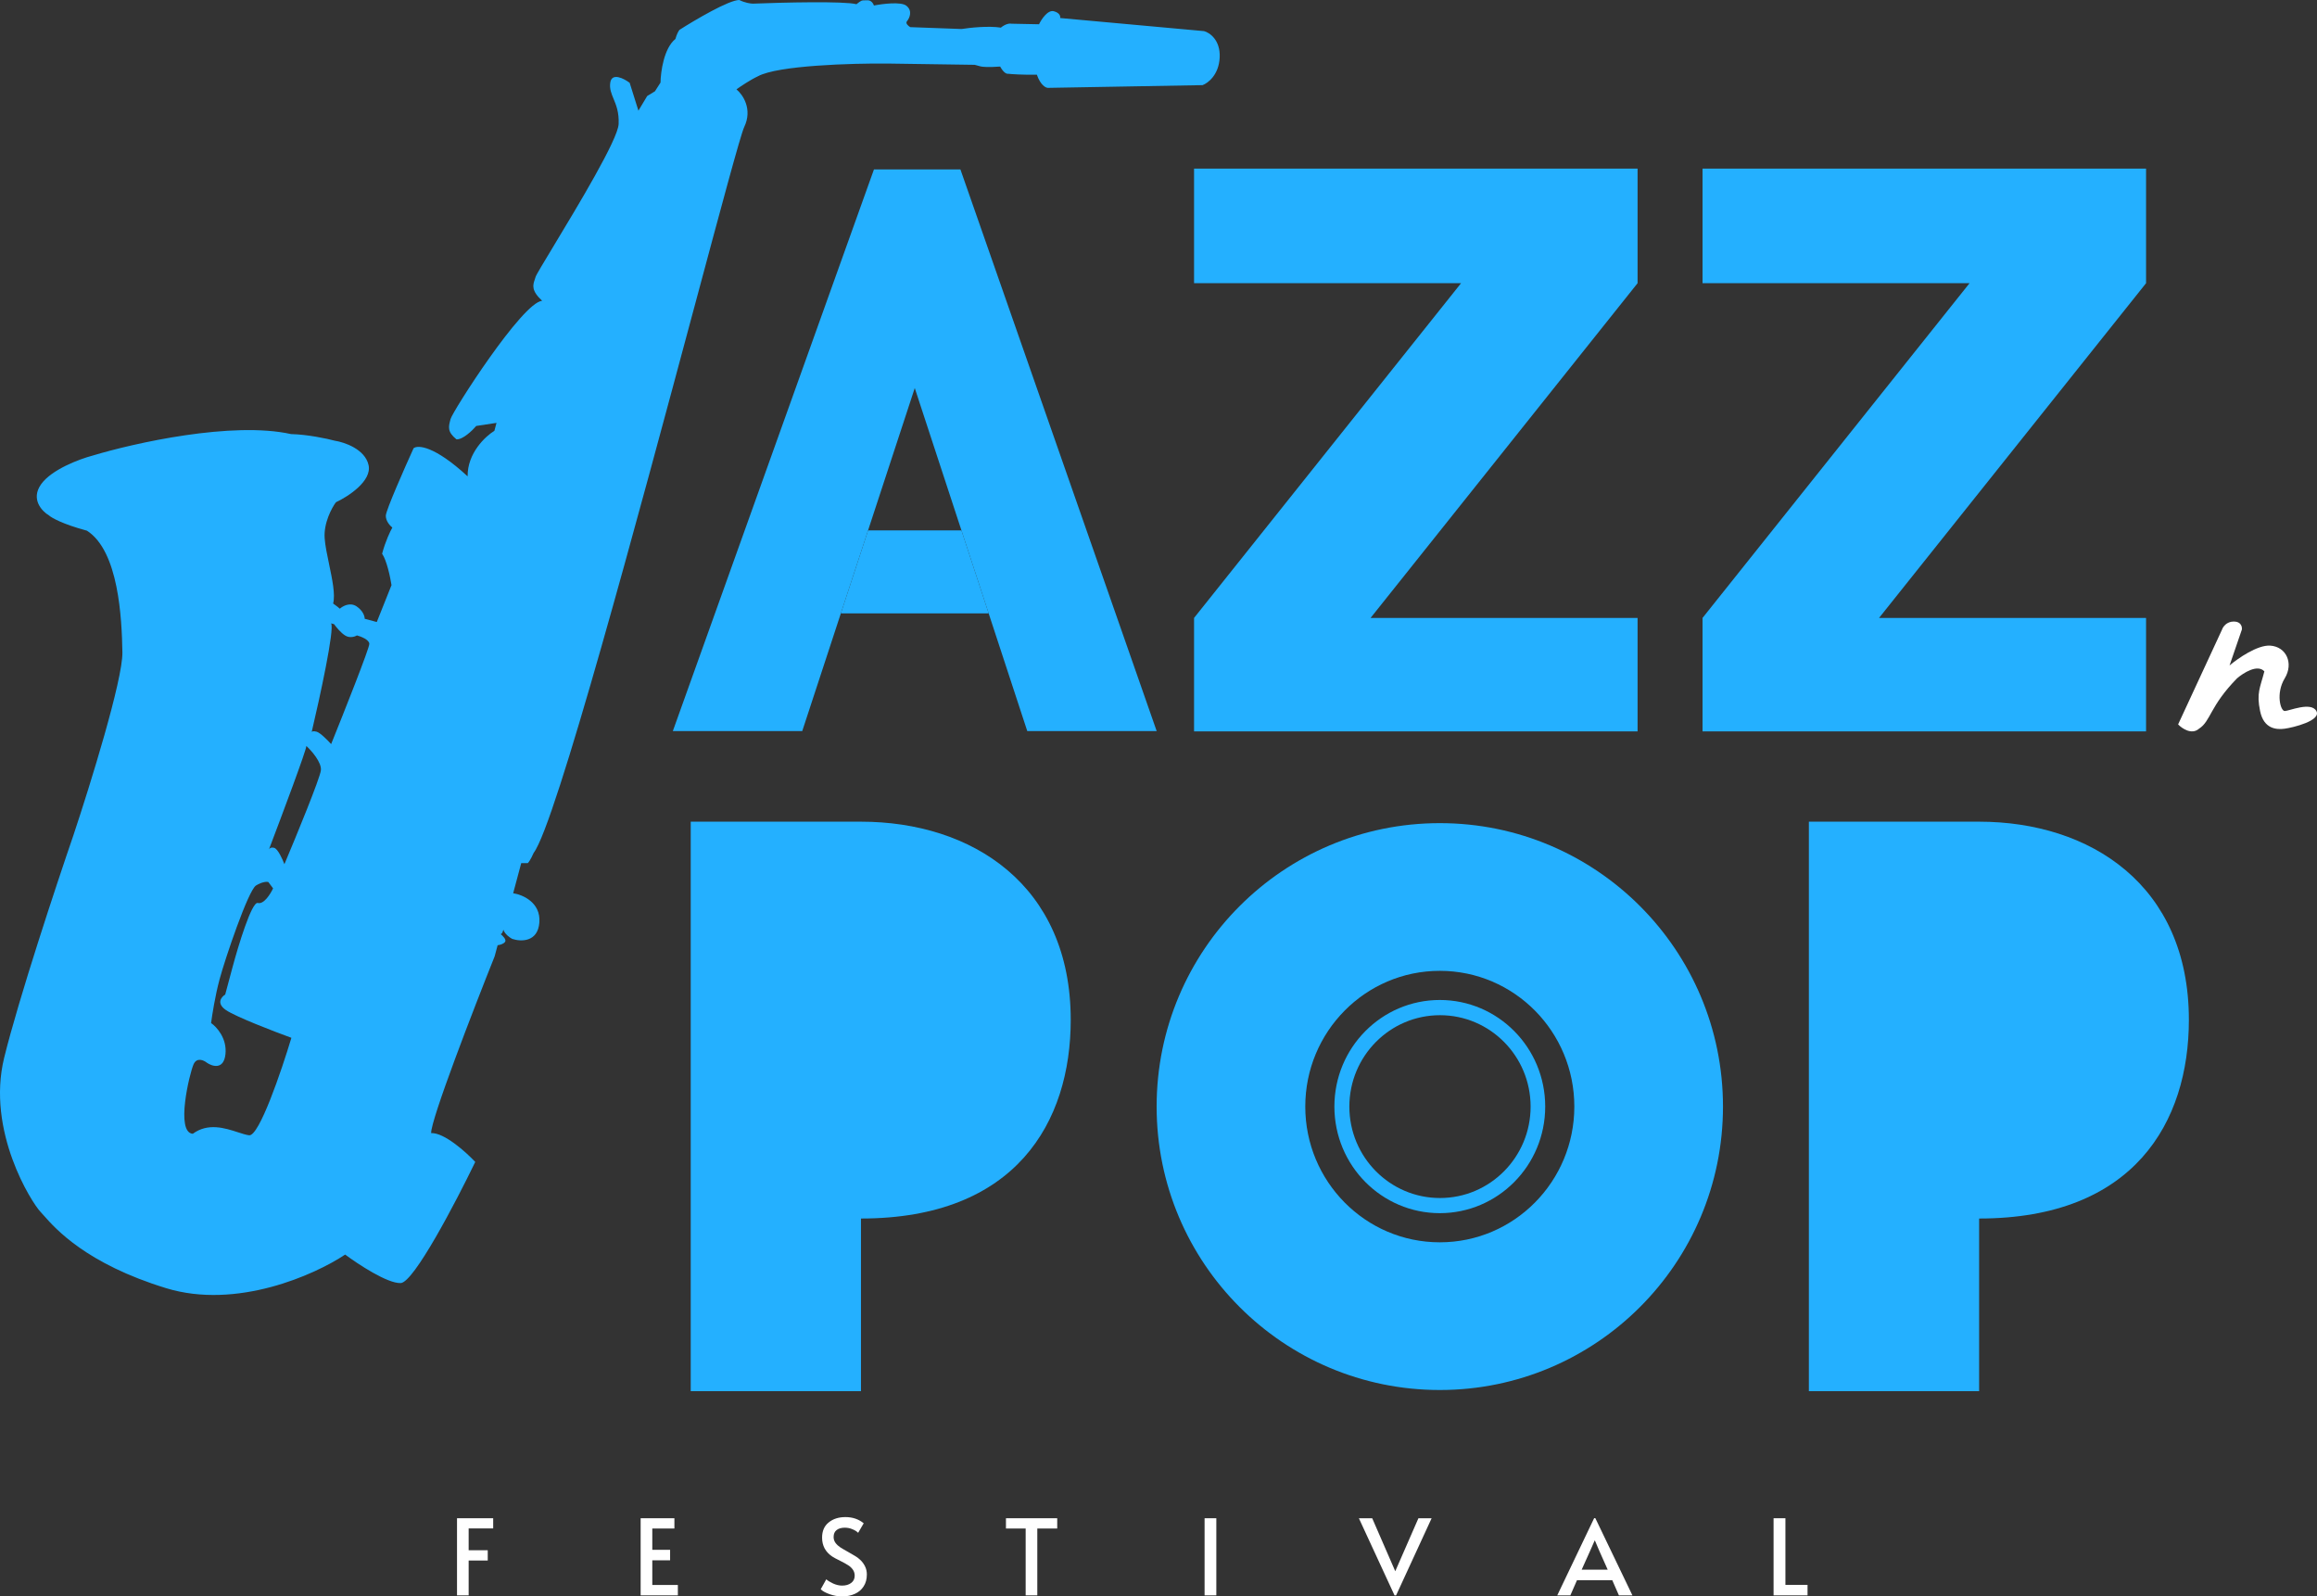 <svg width="254" height="175" viewBox="0 0 254 175" fill="none" xmlns="http://www.w3.org/2000/svg">
<rect x="0" y="0" width="254" height="175" fill="#333333" stroke="none"/>
<path d="M50.1 166.431H54.065V167.547H51.376V169.939H53.468V171.066H51.376V174.885H50.1V166.431Z" fill="white"/>
<path d="M70.231 166.431H73.931V167.558H71.507V169.893H73.46V171.043H71.507V173.746H74.311V174.885H70.231V166.431Z" fill="white"/>
<path d="M92.316 175C91.856 175 91.4 174.919 90.948 174.758C90.496 174.597 90.17 174.417 89.971 174.218L90.58 173.125C90.741 173.271 90.99 173.424 91.327 173.585C91.672 173.739 92.001 173.815 92.316 173.815C92.722 173.815 93.051 173.719 93.304 173.528C93.564 173.336 93.695 173.072 93.695 172.734C93.695 172.473 93.626 172.247 93.488 172.056C93.35 171.864 93.181 171.707 92.982 171.584C92.783 171.454 92.499 171.296 92.132 171.112C91.695 170.898 91.396 170.737 91.235 170.629C90.492 170.131 90.121 169.441 90.121 168.559C90.121 167.831 90.362 167.275 90.845 166.891C91.327 166.5 91.936 166.305 92.672 166.305C93.461 166.305 94.131 166.531 94.683 166.983L94.074 168.03C93.928 167.877 93.721 167.746 93.453 167.639C93.193 167.524 92.913 167.466 92.614 167.466C92.231 167.466 91.929 167.555 91.707 167.731C91.492 167.9 91.385 168.153 91.385 168.49C91.385 168.728 91.454 168.942 91.592 169.134C91.73 169.318 91.902 169.479 92.109 169.617C92.323 169.755 92.611 169.924 92.971 170.123C93.315 170.315 93.58 170.468 93.763 170.583C93.947 170.691 94.12 170.821 94.281 170.974C94.503 171.174 94.683 171.411 94.821 171.688C94.959 171.964 95.028 172.266 95.028 172.596C95.028 173.11 94.909 173.547 94.671 173.907C94.441 174.268 94.12 174.54 93.706 174.724C93.3 174.908 92.837 175 92.316 175Z" fill="white"/>
<path d="M112.438 167.558H110.278V166.431H115.897V167.558H113.714V174.885H112.438V167.558Z" fill="white"/>
<path d="M132.052 166.431H133.339V174.885H132.052V166.431Z" fill="white"/>
<path d="M148.967 166.431H150.427L152.955 172.24L155.494 166.431H156.942L153.047 174.885H152.874L148.967 166.431Z" fill="white"/>
<path d="M174.885 166.42L178.953 174.885H177.471L176.747 173.229H172.874L172.15 174.885H170.714L174.759 166.42H174.885ZM174.311 170.02L173.391 172.067H176.241L175.334 170.031L174.839 168.87H174.816L174.311 170.02Z" fill="white"/>
<path d="M194.427 166.431H195.726V173.735H198.151V174.885H194.427V166.431Z" fill="white"/>
<path d="M75.721 152.501V90.073H94.384C106.525 90.073 117.378 96.989 117.378 111.798C117.378 122.981 111.393 133.576 94.384 133.576V152.501H75.721Z" fill="#24B0FF"/>
<path fill-rule="evenodd" clip-rule="evenodd" d="M146.282 121.303C146.282 114.837 151.469 109.619 157.838 109.619C164.206 109.619 169.393 114.837 169.393 121.303C169.393 127.77 164.206 132.988 157.838 132.988C151.469 132.988 146.282 127.77 146.282 121.303ZM167.792 121.308C167.792 126.842 163.344 131.328 157.857 131.328C152.371 131.328 147.923 126.842 147.923 121.308C147.923 115.773 152.371 111.287 157.857 111.287C163.344 111.287 167.792 115.773 167.792 121.308Z" fill="#24B0FF"/>
<path fill-rule="evenodd" clip-rule="evenodd" d="M188.881 121.303C188.881 138.463 174.982 152.374 157.838 152.374C140.693 152.374 126.795 138.463 126.795 121.303C126.795 104.143 140.693 90.233 157.838 90.233C174.982 90.233 188.881 104.143 188.881 121.303ZM157.838 106.424C149.679 106.424 143.09 113.099 143.09 121.303C143.09 129.508 149.679 136.183 157.838 136.183C165.996 136.183 172.585 129.508 172.585 121.303C172.585 113.099 165.996 106.424 157.838 106.424Z" fill="#24B0FF"/>
<path d="M198.297 152.501V90.073H216.96C229.101 90.073 239.954 96.989 239.954 111.798C239.954 122.981 233.969 133.576 216.96 133.576V152.501H198.297Z" fill="#24B0FF"/>
<path d="M243.591 69.013L238.775 79.41C239.206 79.861 240.267 80.585 241.066 79.88C242.358 79.058 242.24 77.413 245.236 74.359C245.915 73.776 247.468 72.772 248.231 73.595C247.761 75.416 247.35 75.945 247.761 77.942C248.172 79.939 249.582 79.998 250.463 79.88C251.344 79.763 254.515 78.999 253.928 77.942C253.341 76.885 250.933 77.942 250.463 77.942C249.993 77.942 249.464 76.003 250.463 74.359C251.461 72.714 250.639 70.893 248.877 70.775C247.468 70.681 245.314 72.185 244.413 72.949L245.764 69.013C245.803 68.719 245.682 68.132 244.883 68.132C244.085 68.132 243.689 68.719 243.591 69.013Z" fill="white"/>
<path d="M179.519 18.485H130.898V31.044H160.169L130.898 67.738V80.175H179.519V67.738H150.249L179.519 31.044V18.485Z" fill="#24B0FF"/>
<path d="M235.261 18.485H186.64V31.044H215.911L186.64 67.738V80.175H235.261V67.738H205.99L235.261 31.044V18.485Z" fill="#24B0FF"/>
<path d="M73.759 80.142L95.806 18.575H105.286L126.8 80.142H112.614L100.28 42.538L87.945 80.142H73.759Z" fill="#24B0FF"/>
<path d="M95.161 58.145H105.399L108.382 67.239H92.178L95.161 58.145Z" fill="#24B0FF"/>
<path fill-rule="evenodd" clip-rule="evenodd" d="M131.993 3.411C132.601 3.574 133.794 4.379 133.708 6.294C133.621 8.21 132.419 9.117 131.829 9.332L114.877 9.632C114.64 9.63 114.067 9.34 113.665 8.188C112.095 8.215 110.898 8.13 110.496 8.084C110.37 8.112 110.023 7.994 109.642 7.296C108.337 7.393 107.679 7.329 107.513 7.284L106.851 7.106L97.297 6.967C93.459 6.932 85.239 7.163 83.069 8.371C82.257 8.749 81.174 9.478 80.734 9.795C81.415 10.35 82.536 11.956 81.579 13.936C81.192 14.739 79.002 22.901 76.099 33.722L76.098 33.723C70.05 56.268 60.905 90.354 58.506 93.489C58.15 94.288 57.92 94.574 57.849 94.618L57.14 94.614L56.255 97.918C57.28 98.069 59.29 98.918 59.129 101.112C58.968 103.306 57.081 103.234 56.158 102.925C55.897 102.793 55.337 102.406 55.184 101.918C55.072 102.335 54.934 102.41 54.879 102.395C55.124 102.585 55.562 103.026 55.355 103.269C55.148 103.511 54.734 103.599 54.553 103.613L54.227 104.83C51.895 110.666 47.237 122.713 47.262 124.211C48.7 124.149 51.086 126.293 52.099 127.372C49.974 131.773 45.364 140.589 43.927 140.651C42.489 140.713 39.268 138.594 37.837 137.527C34.52 139.744 25.95 143.584 18.204 141.208C9.473 138.531 6.1 134.714 4.807 133.251C4.666 133.092 4.55 132.96 4.454 132.861C3.481 131.854 -1.518 123.99 0.458 115.946C2.039 109.51 6.187 96.979 8.063 91.517C9.869 86.099 13.468 74.514 13.417 71.518C13.354 67.773 13.016 60.413 9.531 58.173C6.879 57.462 5.647 56.759 5.362 56.496C4.596 56.042 3.349 54.727 4.497 53.096C5.643 51.465 8.733 50.317 10.134 49.948C14.708 48.565 25.464 46.156 31.901 47.584C33.736 47.629 35.852 48.084 36.681 48.307C37.761 48.472 40.019 49.239 40.404 50.983C40.79 52.727 38.18 54.425 36.827 55.056C36.365 55.678 35.47 57.339 35.591 59.011C35.649 59.812 35.86 60.819 36.075 61.843C36.421 63.493 36.778 65.192 36.519 66.157C36.88 66.403 37.16 66.64 37.255 66.727C37.569 66.439 38.377 65.984 39.098 66.476C39.819 66.968 39.985 67.584 39.979 67.831L41.304 68.186L42.919 64.145C42.789 63.303 42.401 61.434 41.888 60.7C42.26 59.309 42.791 58.209 43.01 57.833C42.765 57.643 42.279 57.115 42.295 56.523C42.312 55.931 44.331 51.352 45.338 49.137C45.794 48.762 47.616 48.854 51.262 52.217C51.233 49.674 53.206 47.83 54.197 47.226L54.43 46.356L52.209 46.693C51.777 47.198 50.74 48.2 50.039 48.161C49.019 47.329 49.159 46.807 49.392 45.937C49.624 45.068 57.259 33.136 59.433 32.973C58.212 31.846 58.419 31.239 58.62 30.651C58.653 30.553 58.687 30.456 58.713 30.357C58.768 30.152 59.572 28.819 60.682 26.981C63.337 22.582 67.74 15.288 67.817 13.6C67.875 12.308 67.543 11.509 67.257 10.821C67.014 10.234 66.804 9.728 66.899 9.067C67.064 7.918 68.387 8.596 69.027 9.078L69.986 12.131L70.948 10.525L71.797 10.008L72.408 9.053C72.427 7.878 72.78 5.276 74.043 4.272C74.192 3.716 74.402 3.375 74.488 3.273C76.202 2.18 79.913 -0.006 81.048 1.30376e-05C81.673 0.317 82.303 0.399 82.539 0.4C85.77 0.272 92.563 0.106 93.889 0.462C94.413 0.03 94.508 0.032 94.769 0.038C94.848 0.04 94.943 0.042 95.069 0.033C95.504 5.80962e-05 95.741 0.399 95.805 0.603C96.742 0.419 98.763 0.166 99.352 0.622C100.087 1.192 99.689 2.017 99.43 2.32C99.223 2.563 99.582 2.858 99.787 2.975L105.415 3.18C106.282 3.04 108.355 2.813 109.718 3.029C110.265 2.579 110.733 2.556 110.899 2.6L113.902 2.66C114.167 2.11 114.864 1.054 115.527 1.232C116.19 1.41 116.262 1.802 116.216 1.976L131.993 3.411ZM29.413 96.684L29.936 97.383C29.655 97.991 28.927 99.163 28.264 98.985C27.601 98.808 26.132 103.632 25.48 106.067L24.688 109.024C24.264 109.283 23.685 109.985 24.767 110.722C25.848 111.46 30.002 113.058 31.944 113.765C30.856 117.388 28.405 124.596 27.307 124.451C26.964 124.406 26.544 124.27 26.074 124.117C24.665 123.661 22.796 123.056 21.135 124.287C19.219 124.146 20.776 117.667 21.221 116.668C21.577 115.869 22.346 116.224 22.686 116.502C23.287 116.911 24.534 117.295 24.716 115.555C24.898 113.814 23.742 112.56 23.141 112.15C23.248 111.309 23.582 109.174 24.067 107.366C24.672 105.105 27.218 97.586 28.067 97.068C28.746 96.654 29.247 96.639 29.413 96.684ZM33.582 81.772C34.152 82.298 35.269 83.567 35.178 84.437C35.087 85.307 32.473 91.664 31.178 94.734C30.971 94.181 30.457 93.049 30.059 92.943C29.71 92.849 29.543 92.996 29.486 93.112C30.887 89.432 33.64 82.085 33.582 81.772ZM29.469 93.157L29.486 93.112C29.478 93.128 29.473 93.143 29.469 93.157ZM36.292 68.333L36.623 68.422C36.838 68.728 37.389 69.41 37.882 69.691C38.375 69.973 38.923 69.784 39.135 69.655C39.577 69.773 40.466 70.123 40.487 70.576C40.508 71.029 37.705 78.094 36.301 81.569C35.936 81.161 35.108 80.318 34.711 80.211C34.313 80.104 34.183 80.194 34.167 80.251C35.05 76.512 36.711 68.893 36.292 68.333Z" fill="#24B0FF"/>
</svg>
